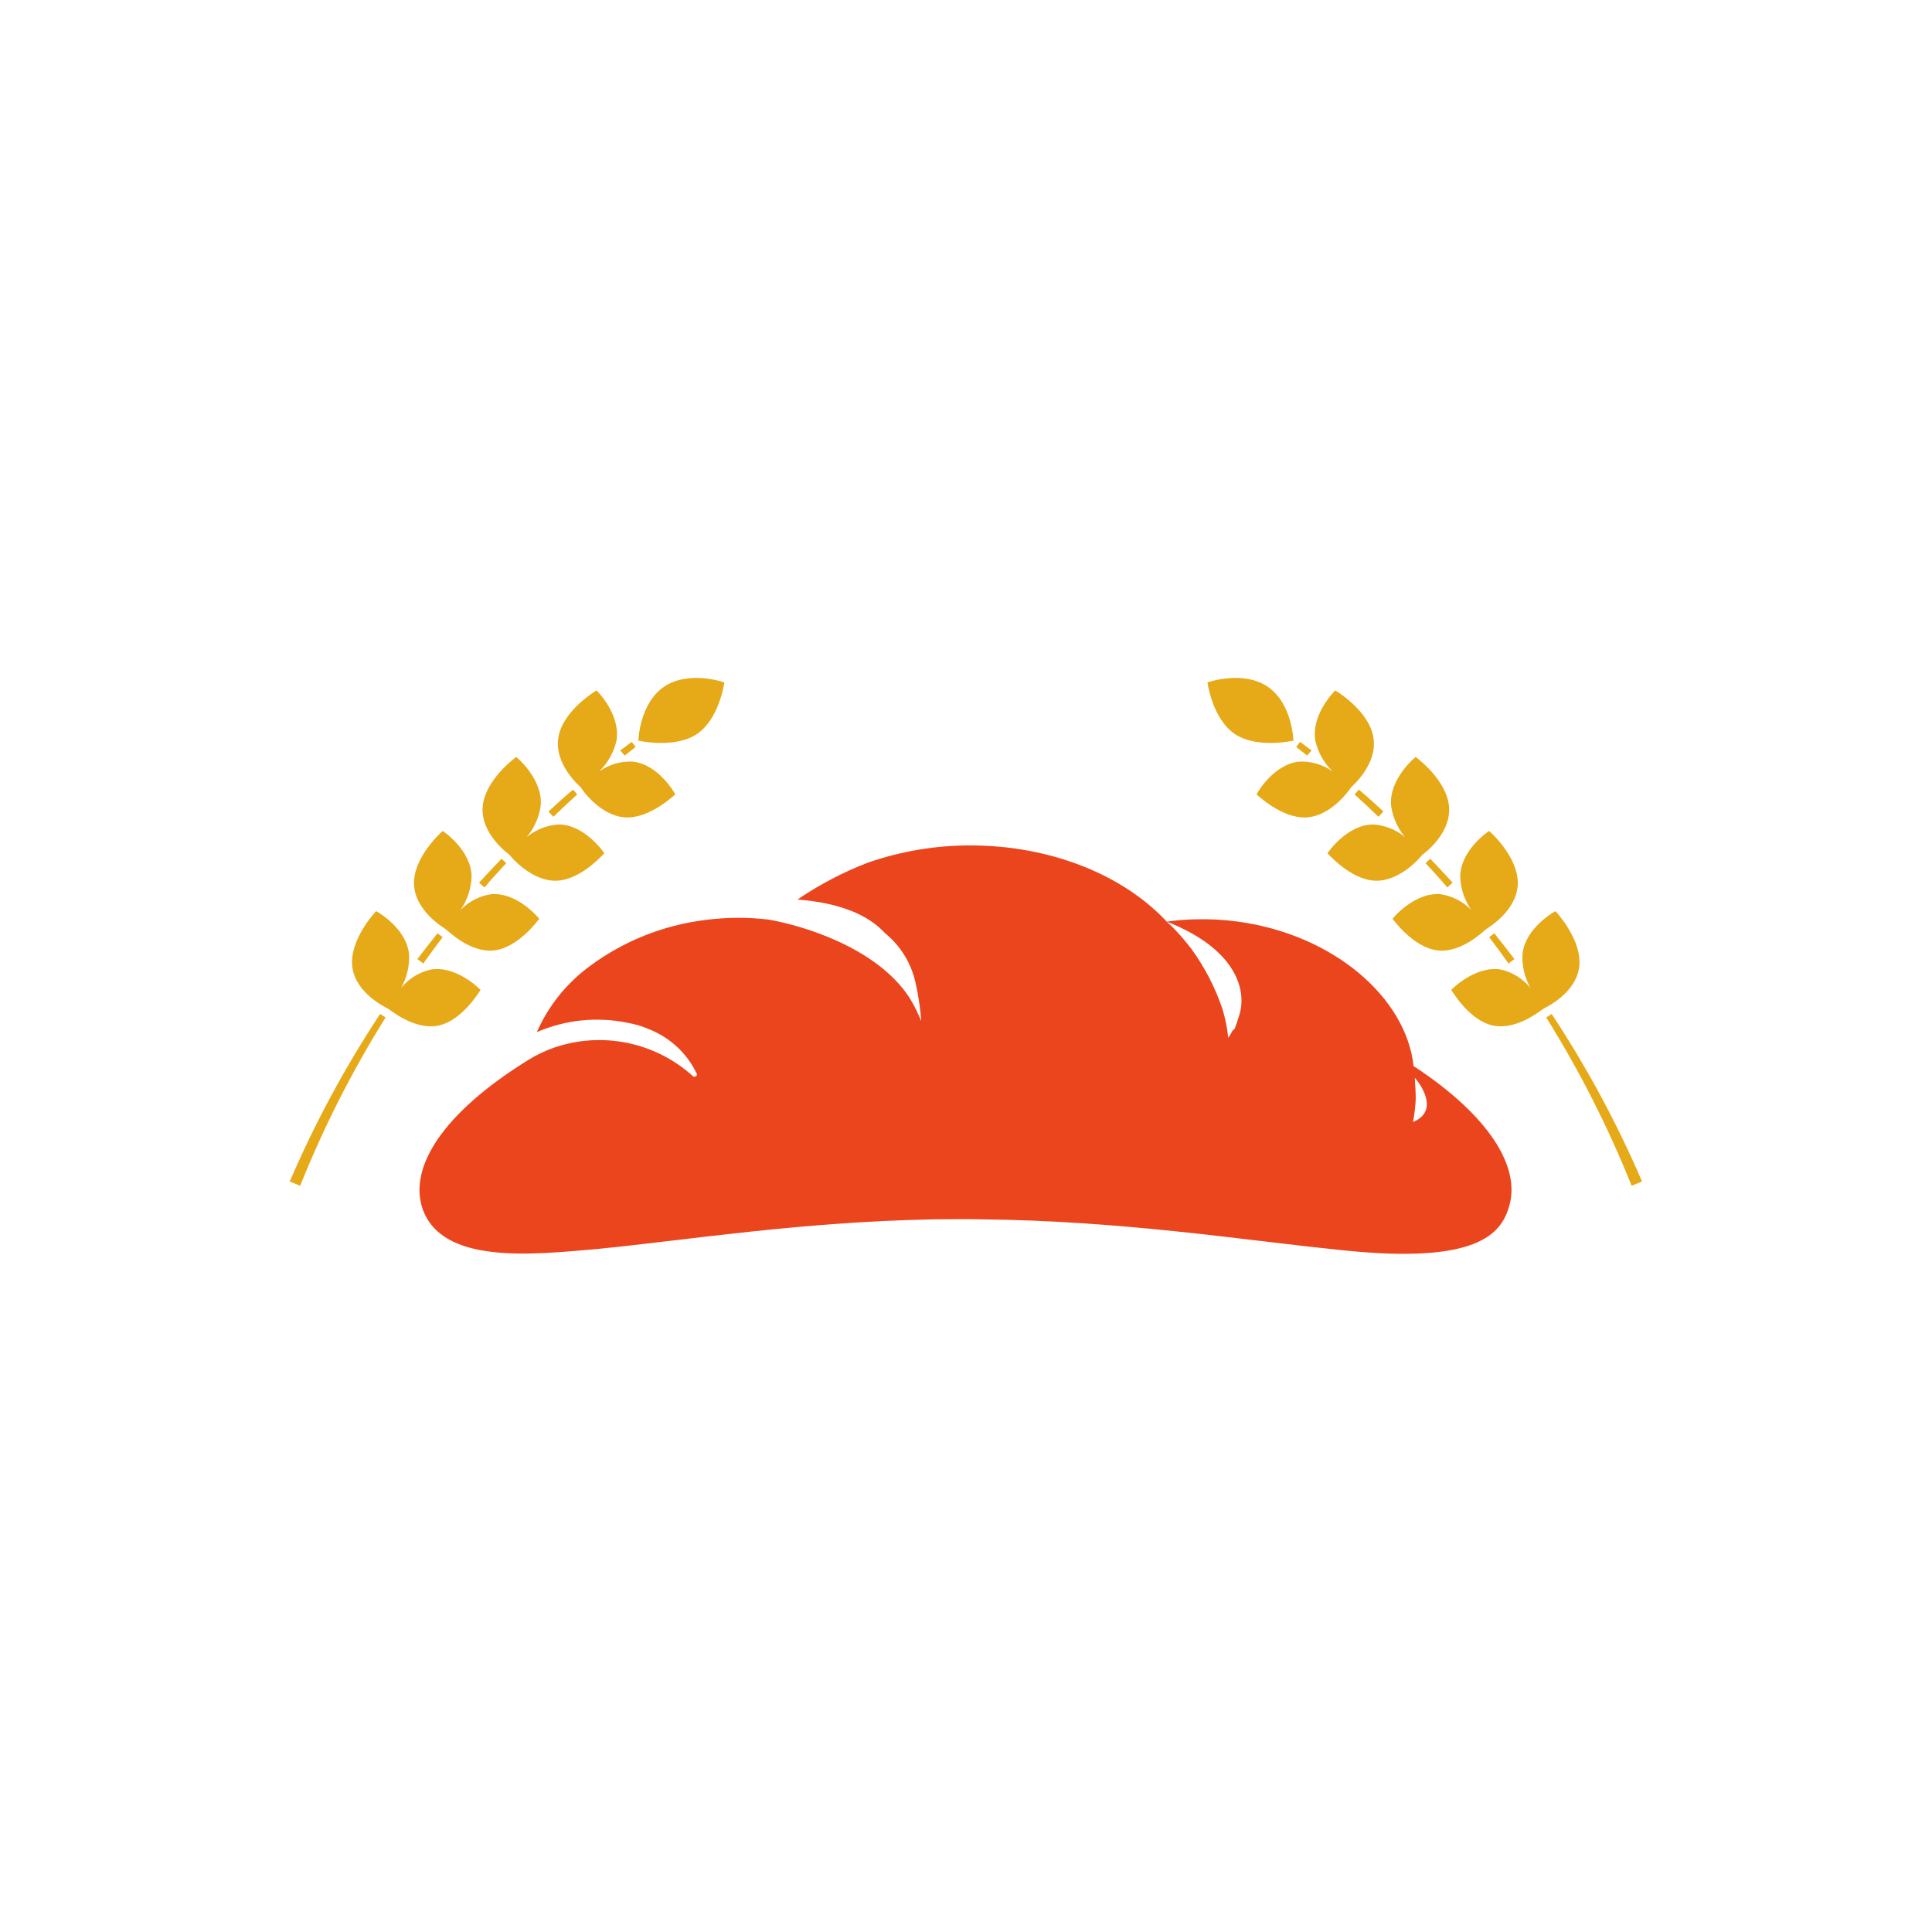 <svg xmlns="http://www.w3.org/2000/svg" width="1000" height="1000" id="empty" style=""><g id="icon"><path fill="#ea451d" d="M207.974 191.039C207.674 190.829 207.354 190.629 207.044 190.429C206.194 182.509 197.804 175.159 186.654 173.629C184.997 173.402 183.325 173.311 181.654 173.359L181.534 173.359C180.466 173.387 179.401 173.477 178.344 173.629C186.344 176.749 187.854 181.629 186.684 184.789C186.564 185.189 186.434 185.599 186.264 186.019C186.227 186.125 186.141 186.207 186.034 186.239C185.87 186.549 185.69 186.849 185.494 187.139C185.384 186.049 185.173 184.971 184.864 183.919C184.022 181.366 182.787 178.961 181.204 176.789L180.794 176.269L180.344 175.719C179.728 174.975 179.059 174.277 178.344 173.629C173.294 168.199 164.874 164.789 155.604 164.769C151.519 164.752 147.461 165.428 143.604 166.769C140.716 167.875 137.967 169.315 135.414 171.059C140.314 171.439 143.624 172.829 145.574 174.949C147.388 176.421 148.647 178.466 149.144 180.749C149.475 182.214 149.696 183.701 149.804 185.199C149.654 184.829 149.484 184.459 149.314 184.099C149.314 183.989 149.204 183.889 149.154 183.769C149.104 183.649 148.914 183.289 148.774 183.059L148.554 182.679L148.434 182.469C144.564 176.559 135.864 174.049 132.054 173.389C129.571 173.094 127.061 173.115 124.584 173.449C119.783 174.057 115.217 175.886 111.324 178.759C108.609 180.735 106.466 183.395 105.114 186.469C108.407 185.047 112.056 184.664 115.574 185.369C116.535 185.538 117.472 185.823 118.364 186.219L118.984 186.509L118.984 186.509C121.044 187.531 122.702 189.214 123.694 191.289C123.735 191.357 123.735 191.442 123.694 191.509C123.667 191.546 123.633 191.577 123.594 191.599C123.499 191.682 123.358 191.682 123.264 191.599C118.863 187.607 112.631 186.345 107.024 188.309L107.024 188.309C106.015 188.672 105.047 189.138 104.134 189.699C94.134 195.889 90.234 202.189 91.804 206.949C94.034 213.519 104.514 212.359 112.214 211.679C122.404 210.679 135.714 208.529 151.274 208.239C153.104 208.239 154.924 208.189 156.754 208.239C173.104 208.399 187.064 210.629 197.664 211.709C213.664 213.559 217.024 210.319 218.074 206.979C219.574 202.569 216.324 196.789 207.974 191.039ZM206.974 196.919C207.154 196.009 207.261 195.086 207.294 194.159C207.294 193.369 207.224 192.579 207.184 191.789C207.224 191.789 210.434 195.469 206.994 196.919Z " transform="matrix(4.452,0,0,4.452,-190.087,-295.954)"></path><path fill="#e6a918" d="M92.734 179.209C91.394 179.526 90.196 180.275 89.324 181.339C90.003 180.145 90.326 178.781 90.254 177.409C89.934 174.309 86.434 172.409 86.424 172.409C86.414 172.409 83.234 175.759 83.664 178.939C84.074 181.939 87.434 183.549 87.744 183.709C88.054 183.869 90.864 186.289 93.674 185.709C96.484 185.129 98.544 181.569 98.564 181.569C98.584 181.569 95.764 178.659 92.734 179.209Z " transform="matrix(4.452,0,0,4.452,-190.087,-295.954)"></path><path fill="#e6a918" d="M99.794 170.439C98.444 170.645 97.198 171.284 96.244 172.259C97.026 171.13 97.47 169.802 97.524 168.429C97.524 165.309 94.174 163.079 94.164 163.089C94.154 163.099 90.694 166.089 90.834 169.329C90.964 172.329 94.154 174.269 94.454 174.459C94.754 174.649 97.324 177.309 100.174 176.969C103.024 176.629 105.374 173.299 105.394 173.299C105.414 173.299 102.864 170.169 99.794 170.439Z " transform="matrix(4.452,0,0,4.452,-190.087,-295.954)"></path><path fill="#e6a918" d="M101.944 165.869C102.154 166.159 104.544 168.969 107.414 168.869C110.284 168.769 112.934 165.679 112.954 165.679C112.974 165.679 110.714 162.339 107.644 162.329C106.277 162.412 104.973 162.931 103.924 163.809C104.811 162.761 105.38 161.48 105.564 160.119C105.814 157.009 102.724 154.479 102.704 154.489C102.684 154.499 98.964 157.199 98.804 160.409C98.664 163.459 101.674 165.659 101.944 165.869Z " transform="matrix(4.452,0,0,4.452,-190.087,-295.954)"></path><path fill="#e6a918" d="M110.204 157.999C110.384 158.309 112.504 161.329 115.374 161.509C118.244 161.689 121.174 158.839 121.204 158.839C121.234 158.839 119.284 155.299 116.204 155.019C114.833 154.97 113.485 155.37 112.364 156.159C113.354 155.194 114.048 153.966 114.364 152.619C114.904 149.539 112.064 146.739 112.044 146.749C112.024 146.759 108.044 149.119 107.604 152.299C107.154 155.299 109.954 157.759 110.204 157.999Z " transform="matrix(4.452,0,0,4.452,-190.087,-295.954)"></path><path fill="#e6a918" d="M123.724 151.819C126.374 150.009 126.894 145.819 126.914 145.819C126.934 145.819 122.804 144.359 119.914 146.309C117.024 148.259 116.914 152.609 116.914 152.589C116.914 152.569 121.074 153.569 123.724 151.819Z " transform="matrix(4.452,0,0,4.452,-190.087,-295.954)"></path><path fill="#e6a918" d="M77.594 204.339L76.384 203.839C79.302 197.047 82.819 190.528 86.894 184.359L87.524 184.769C83.642 190.986 80.319 197.535 77.594 204.339Z " transform="matrix(4.452,0,0,4.452,-190.087,-295.954)"></path><path fill="#e6a918" d="M91.904 178.499C92.637 177.466 93.387 176.446 94.154 175.439L93.564 174.979C92.764 175.979 91.984 176.979 91.224 177.979Z " transform="matrix(4.452,0,0,4.452,-190.087,-295.954)"></path><path fill="#e6a918" d="M99.024 169.659C99.854 168.659 100.694 167.759 101.554 166.829L101.004 166.319C100.124 167.229 99.254 168.159 98.394 169.099Z " transform="matrix(4.452,0,0,4.452,-190.087,-295.954)"></path><path fill="#e6a918" d="M107.024 161.439C107.944 160.559 108.864 159.689 109.804 158.839L109.324 158.279C108.324 159.109 107.404 159.959 106.464 160.819Z " transform="matrix(4.452,0,0,4.452,-190.087,-295.954)"></path><path fill="#e6a918" d="M115.324 154.319L116.594 153.319L116.144 152.729L114.804 153.729Z " transform="matrix(4.452,0,0,4.452,-190.087,-295.954)"></path><path fill="#e6a918" d="M217.254 179.209C218.582 179.532 219.769 180.28 220.634 181.339C219.954 180.145 219.631 178.781 219.704 177.409C220.024 174.309 223.524 172.409 223.534 172.409C223.544 172.409 226.714 175.759 226.294 178.939C225.884 181.939 222.524 183.549 222.214 183.709C221.904 183.869 219.094 186.289 216.284 185.709C213.474 185.129 211.444 181.569 211.424 181.569C211.404 181.569 214.224 178.659 217.254 179.209Z " transform="matrix(4.452,0,0,4.452,-190.087,-295.954)"></path><path fill="#e6a918" d="M210.184 170.439C211.536 170.643 212.786 171.282 213.744 172.259C212.961 171.13 212.517 169.802 212.464 168.429C212.464 165.309 215.804 163.079 215.824 163.089C215.844 163.099 219.294 166.089 219.154 169.329C219.024 172.329 215.824 174.269 215.534 174.459C215.244 174.649 212.664 177.309 209.814 176.969C206.964 176.629 204.614 173.299 204.594 173.299C204.574 173.299 207.124 170.169 210.184 170.439Z " transform="matrix(4.452,0,0,4.452,-190.087,-295.954)"></path><path fill="#e6a918" d="M208.044 165.869C207.834 166.159 205.444 168.969 202.574 168.869C199.704 168.769 197.054 165.679 197.034 165.679C197.014 165.679 199.274 162.339 202.344 162.329C203.707 162.411 205.008 162.93 206.054 163.809C205.173 162.757 204.608 161.478 204.424 160.119C204.174 157.009 207.264 154.479 207.284 154.489C207.304 154.499 211.024 157.199 211.174 160.409C211.324 163.459 208.324 165.659 208.044 165.869Z " transform="matrix(4.452,0,0,4.452,-190.087,-295.954)"></path><path fill="#e6a918" d="M199.784 157.999C199.604 158.309 197.484 161.329 194.614 161.509C191.744 161.689 188.814 158.839 188.784 158.839C188.754 158.839 190.704 155.299 193.784 155.019C195.154 154.97 196.502 155.37 197.624 156.159C196.633 155.194 195.939 153.966 195.624 152.619C195.084 149.539 197.924 146.739 197.944 146.749C197.964 146.759 201.944 149.119 202.384 152.299C202.834 155.299 200.034 157.759 199.784 157.999Z " transform="matrix(4.452,0,0,4.452,-190.087,-295.954)"></path><path fill="#e6a918" d="M186.264 151.819C183.614 150.009 183.094 145.819 183.074 145.819C183.054 145.819 187.184 144.359 190.074 146.309C192.964 148.259 193.074 152.609 193.074 152.589C193.074 152.569 188.914 153.569 186.264 151.819Z " transform="matrix(4.452,0,0,4.452,-190.087,-295.954)"></path><path fill="#e6a918" d="M232.394 204.339L233.604 203.839C230.685 197.047 227.168 190.528 223.094 184.359L222.464 184.769C226.345 190.986 229.668 197.535 232.394 204.339Z " transform="matrix(4.452,0,0,4.452,-190.087,-295.954)"></path><path fill="#e6a918" d="M218.084 178.499C217.357 177.466 216.607 176.446 215.834 175.439L216.424 174.979C217.224 175.979 218.004 176.979 218.764 177.979Z " transform="matrix(4.452,0,0,4.452,-190.087,-295.954)"></path><path fill="#e6a918" d="M210.964 169.659C210.134 168.659 209.294 167.759 208.434 166.829L208.984 166.319C209.864 167.229 210.734 168.159 211.584 169.099Z " transform="matrix(4.452,0,0,4.452,-190.087,-295.954)"></path><path fill="#e6a918" d="M202.964 161.439C202.044 160.559 201.124 159.689 200.184 158.839L200.674 158.279C201.674 159.109 202.594 159.959 203.534 160.819Z " transform="matrix(4.452,0,0,4.452,-190.087,-295.954)"></path><path fill="#e6a918" d="M194.664 154.319L193.394 153.319L193.844 152.729L195.184 153.729Z " transform="matrix(4.452,0,0,4.452,-190.087,-295.954)"></path><g transform="matrix(8.905,0,0,8.905,-190.087,-295.954)"></g></g></svg>